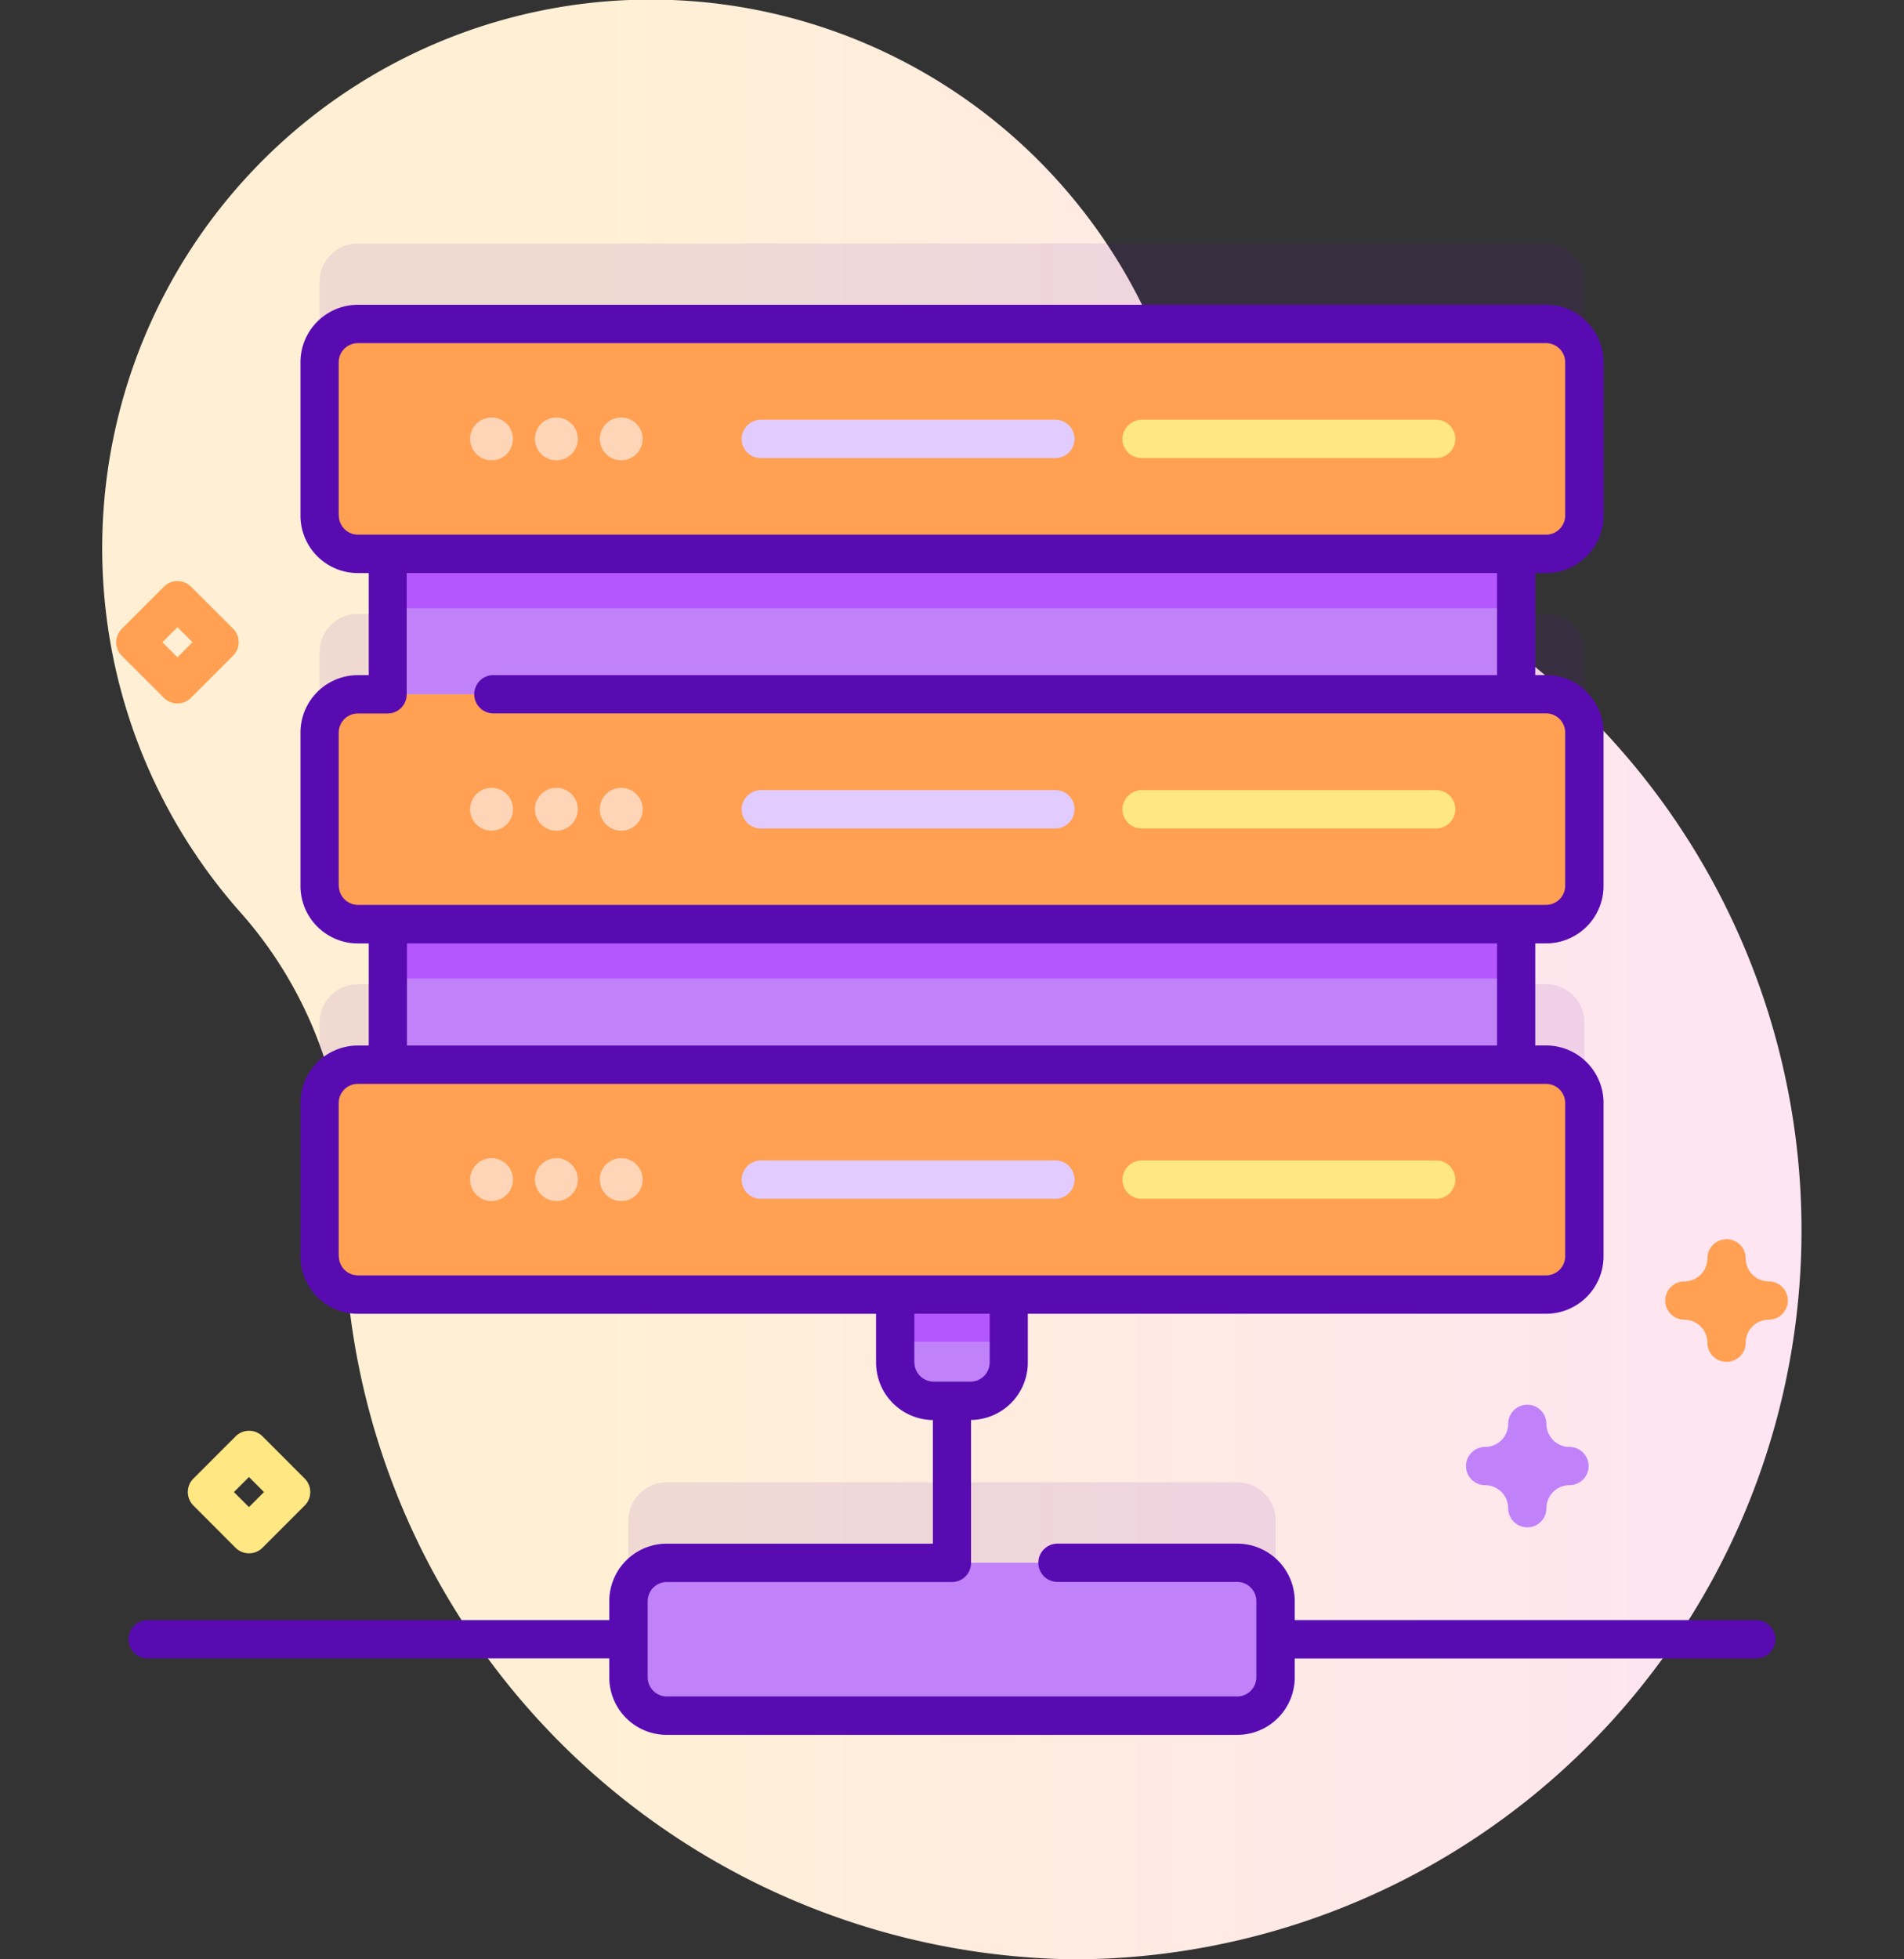 <svg xmlns="http://www.w3.org/2000/svg" xmlns:xlink="http://www.w3.org/1999/xlink" width="70" height="72" viewBox="0 0 70 72">
  <rect x="0" y="0" width="70" height="72" fill="#333333" stroke="none"/>
  <defs>
    <clipPath id="clip-path">
      <rect id="Rectangle_1148" data-name="Rectangle 1148" width="70" height="72" transform="translate(164 1026)" fill="#fff" stroke="#707070" stroke-width="1"/>
    </clipPath>
    <linearGradient id="linear-gradient" x1="0.292" y1="0.5" x2="2.192" y2="0.5" gradientUnits="objectBoundingBox">
      <stop offset="0.001" stop-color="#fff0d5"/>
      <stop offset="0.511" stop-color="#ffdfff"/>
      <stop offset="1" stop-color="#d9ceff"/>
    </linearGradient>
  </defs>
  <g id="Mask_Group_63" data-name="Mask Group 63" transform="translate(-164 -1026)" clip-path="url(#clip-path)">
    <g id="_031-server" data-name="031-server" transform="translate(163 1026)">
      <path id="Path_863" data-name="Path 863" d="M43.6,12.565A20.161,20.161,0,1,0,9.883,33.577a15.3,15.3,0,0,1,3.8,10.725q-.026.783-.007,1.578A27.151,27.151,0,0,0,40.467,72,26.787,26.787,0,0,0,51.534,20.829,15.465,15.465,0,0,1,43.6,12.565Z" fill="url(#linear-gradient)"/>
      <g id="Group_1087" data-name="Group 1087" opacity="0.1">
        <path id="Path_864" data-name="Path 864" d="M57.843,8.949H14.157a1.408,1.408,0,0,0-1.408,1.408v5.637A1.408,1.408,0,0,0,14.157,17.4H57.843a1.408,1.408,0,0,0,1.408-1.408V10.357A1.408,1.408,0,0,0,57.843,8.949Z" fill="#590bb2"/>
        <path id="Path_865" data-name="Path 865" d="M57.843,22.558H14.157a1.408,1.408,0,0,0-1.408,1.408V29.6a1.408,1.408,0,0,0,1.408,1.408H57.843A1.408,1.408,0,0,0,59.251,29.6V23.966A1.408,1.408,0,0,0,57.843,22.558Z" fill="#590bb2"/>
        <path id="Path_866" data-name="Path 866" d="M57.843,36.168H14.157a1.408,1.408,0,0,0-1.408,1.408v5.637a1.408,1.408,0,0,0,1.408,1.408H57.843a1.408,1.408,0,0,0,1.408-1.408V37.576A1.408,1.408,0,0,0,57.843,36.168Z" fill="#590bb2"/>
        <path id="Path_867" data-name="Path 867" d="M46.488,54.474H25.512A1.408,1.408,0,0,0,24.1,55.881V58.69A1.408,1.408,0,0,0,25.512,60.1H46.488A1.408,1.408,0,0,0,47.9,58.69V55.881A1.408,1.408,0,0,0,46.488,54.474Z" fill="#590bb2"/>
      </g>
      <path id="Path_868" data-name="Path 868" d="M38.088,46.27v3.8a1.407,1.407,0,0,1-1.408,1.408H35.32a1.407,1.407,0,0,1-1.408-1.408v-3.8Z" fill="#c182f9"/>
      <path id="Path_869" data-name="Path 869" d="M33.912,46.27h4.175v3.039H33.912Z" fill="#b557ff"/>
      <path id="Path_870" data-name="Path 870" d="M15.26,18.429H56.741v22.9H15.26Z" fill="#c182f9"/>
      <path id="Path_871" data-name="Path 871" d="M15.26,18.429H56.741v3.923H15.26Z" fill="#b557ff"/>
      <path id="Path_872" data-name="Path 872" d="M15.26,27.509H56.741v8.452H15.26Z" fill="#b557ff"/>
      <path id="Path_873" data-name="Path 873" d="M57.843,20.354H14.157a1.408,1.408,0,0,1-1.408-1.408V13.31A1.408,1.408,0,0,1,14.157,11.9H57.843a1.408,1.408,0,0,1,1.408,1.408v5.637A1.408,1.408,0,0,1,57.843,20.354Z" fill="#ffa052"/>
      <g id="Group_1088" data-name="Group 1088">
        <circle id="Ellipse_23" data-name="Ellipse 23" cx="0.788" cy="0.788" r="0.788" transform="translate(18.284 15.34)" fill="#ffd5b8"/>
        <circle id="Ellipse_24" data-name="Ellipse 24" cx="0.788" cy="0.788" r="0.788" transform="translate(20.667 15.34)" fill="#ffd5b8"/>
        <circle id="Ellipse_25" data-name="Ellipse 25" cx="0.788" cy="0.788" r="0.788" transform="translate(23.051 15.34)" fill="#ffd5b8"/>
      </g>
      <path id="Path_874" data-name="Path 874" d="M39.8,15.423h-10.8a.726.726,0,0,0-.732.636.705.705,0,0,0,.7.774H39.8a.705.705,0,0,0,0-1.41Z" fill="#e2ccff"/>
      <path id="Path_875" data-name="Path 875" d="M53.8,15.423H43a.726.726,0,0,0-.732.636.705.705,0,0,0,.7.774H53.8a.705.705,0,0,0,0-1.41Z" fill="#ffe783"/>
      <path id="Path_876" data-name="Path 876" d="M57.843,33.964H14.157a1.408,1.408,0,0,1-1.408-1.408V26.919a1.408,1.408,0,0,1,1.408-1.408H57.843a1.408,1.408,0,0,1,1.408,1.408v5.637a1.408,1.408,0,0,1-1.408,1.408Z" fill="#ffa052"/>
      <circle id="Ellipse_26" data-name="Ellipse 26" cx="0.788" cy="0.788" r="0.788" transform="translate(18.284 28.95)" fill="#ffd5b8"/>
      <circle id="Ellipse_27" data-name="Ellipse 27" cx="0.788" cy="0.788" r="0.788" transform="translate(20.667 28.95)" fill="#ffd5b8"/>
      <circle id="Ellipse_28" data-name="Ellipse 28" cx="0.788" cy="0.788" r="0.788" transform="translate(23.051 28.95)" fill="#ffd5b8"/>
      <path id="Path_877" data-name="Path 877" d="M39.8,29.033h-10.8a.726.726,0,0,0-.732.636.705.705,0,0,0,.7.774H39.8a.705.705,0,0,0,0-1.41Z" fill="#e2ccff"/>
      <path id="Path_878" data-name="Path 878" d="M53.8,29.033H43a.726.726,0,0,0-.732.636.705.705,0,0,0,.7.774H53.8a.705.705,0,0,0,0-1.41Z" fill="#ffe783"/>
      <path id="Path_879" data-name="Path 879" d="M57.843,47.573H14.157a1.408,1.408,0,0,1-1.408-1.408V40.529a1.408,1.408,0,0,1,1.408-1.408H57.843a1.408,1.408,0,0,1,1.408,1.408v5.637A1.408,1.408,0,0,1,57.843,47.573Z" fill="#ffa052"/>
      <circle id="Ellipse_29" data-name="Ellipse 29" cx="0.788" cy="0.788" r="0.788" transform="translate(18.284 42.559)" fill="#ffd5b8"/>
      <circle id="Ellipse_30" data-name="Ellipse 30" cx="0.788" cy="0.788" r="0.788" transform="translate(20.667 42.559)" fill="#ffd5b8"/>
      <circle id="Ellipse_31" data-name="Ellipse 31" cx="0.788" cy="0.788" r="0.788" transform="translate(23.051 42.559)" fill="#ffd5b8"/>
      <path id="Path_880" data-name="Path 880" d="M39.8,42.642h-10.8a.726.726,0,0,0-.732.636.705.705,0,0,0,.7.774H39.8a.705.705,0,0,0,0-1.41Z" fill="#e2ccff"/>
      <path id="Path_881" data-name="Path 881" d="M53.8,42.642H43a.726.726,0,0,0-.732.636.705.705,0,0,0,.7.774H53.8a.705.705,0,0,0,0-1.41Z" fill="#ffe783"/>
      <path id="Path_882" data-name="Path 882" d="M46.488,63.051H25.512A1.408,1.408,0,0,1,24.1,61.643V58.834a1.408,1.408,0,0,1,1.408-1.408H46.488A1.408,1.408,0,0,1,47.9,58.834v2.809A1.408,1.408,0,0,1,46.488,63.051Z" fill="#c182f9"/>
      <path id="Path_883" data-name="Path 883" d="M65.57,59.536H48.6v-.7a2.113,2.113,0,0,0-2.111-2.111H39.877a.7.7,0,0,0,0,1.406h6.611a.705.705,0,0,1,.7.7v2.809a.705.705,0,0,1-.7.7H25.512a.705.705,0,0,1-.7-.7V58.835a.705.705,0,0,1,.7-.7H36a.7.7,0,0,0,.7-.7V52.18a2.113,2.113,0,0,0,2.088-2.11V48.277H57.843a2.113,2.113,0,0,0,2.111-2.111V40.529a2.113,2.113,0,0,0-2.111-2.111h-.4V34.667h.4a2.113,2.113,0,0,0,2.111-2.111V26.919a2.113,2.113,0,0,0-2.111-2.111h-.4V21.057h.4a2.113,2.113,0,0,0,2.111-2.111V13.31A2.113,2.113,0,0,0,57.843,11.2H14.157a2.113,2.113,0,0,0-2.111,2.111v5.637a2.113,2.113,0,0,0,2.111,2.111h.4v3.751h-.4a2.113,2.113,0,0,0-2.111,2.111v5.637a2.113,2.113,0,0,0,2.111,2.111h.4v3.751h-.4a2.113,2.113,0,0,0-2.111,2.111v5.637a2.113,2.113,0,0,0,2.111,2.111H33.209v1.794a2.113,2.113,0,0,0,2.088,2.11v4.543H25.512A2.113,2.113,0,0,0,23.4,58.835v.7H6.43a.7.7,0,1,0,0,1.406H23.4v.7a2.113,2.113,0,0,0,2.111,2.111H46.488A2.113,2.113,0,0,0,48.6,61.644v-.7H65.57a.7.7,0,0,0,0-1.407ZM13.452,18.947V13.31a.705.705,0,0,1,.7-.7H57.844a.705.705,0,0,1,.7.7v5.637a.705.705,0,0,1-.7.7H14.157a.705.705,0,0,1-.7-.7Zm0,13.61V26.919a.705.705,0,0,1,.7-.7h1.1a.7.7,0,0,0,.7-.7s0,0,0,0V21.058H56.038v3.751h-36.9a.7.7,0,0,0,0,1.406H57.844a.705.705,0,0,1,.7.7v5.637a.705.705,0,0,1-.7.7H14.157a.706.706,0,0,1-.7-.7Zm2.51,2.111H56.038v3.751H15.962Zm-2.51,11.5V40.529a.705.705,0,0,1,.7-.7H57.844a.705.705,0,0,1,.7.7v5.637a.705.705,0,0,1-.7.7H14.157a.705.705,0,0,1-.7-.7Zm21.163,3.905V48.277h2.77v1.794a.705.705,0,0,1-.7.7H35.32a.706.706,0,0,1-.7-.7Z" fill="#590bb2"/>
      <path id="Path_884" data-name="Path 884" d="M57.148,56.125a.7.7,0,0,1-.7-.7.849.849,0,0,0-.848-.848.7.7,0,1,1,0-1.406.849.849,0,0,0,.848-.848.7.7,0,0,1,1.406,0,.849.849,0,0,0,.848.848.7.7,0,1,1,0,1.406.849.849,0,0,0-.848.848.7.7,0,0,1-.7.7Z" fill="#c182f9"/>
      <path id="Path_885" data-name="Path 885" d="M64.473,50.043a.7.7,0,0,1-.7-.7.849.849,0,0,0-.848-.848.7.7,0,0,1,0-1.406.849.849,0,0,0,.848-.848.7.7,0,0,1,1.406,0,.849.849,0,0,0,.848.848.7.7,0,0,1,0,1.406.849.849,0,0,0-.848.848A.7.7,0,0,1,64.473,50.043Z" fill="#ffa052"/>
      <path id="Path_886" data-name="Path 886" d="M7.524,25.849a.7.7,0,0,1-.5-.206L5.479,24.1a.7.7,0,0,1,0-.994l1.548-1.548a.7.7,0,0,1,.994,0L9.569,23.1a.7.7,0,0,1,0,.994L8.021,25.643a.7.7,0,0,1-.5.206ZM6.971,23.6l.553.553.553-.553-.553-.553Z" fill="#ffa052"/>
      <path id="Path_887" data-name="Path 887" d="M10.157,57.08a.7.7,0,0,1-.5-.206L8.112,55.326a.7.7,0,0,1,0-.994L9.66,52.784a.7.7,0,0,1,.994,0L12.2,54.332a.7.7,0,0,1,0,.994l-1.548,1.548a.7.7,0,0,1-.5.206ZM9.6,54.829l.553.553.553-.553-.553-.553Z" fill="#ffe783"/>
    </g>
  </g>
</svg>
